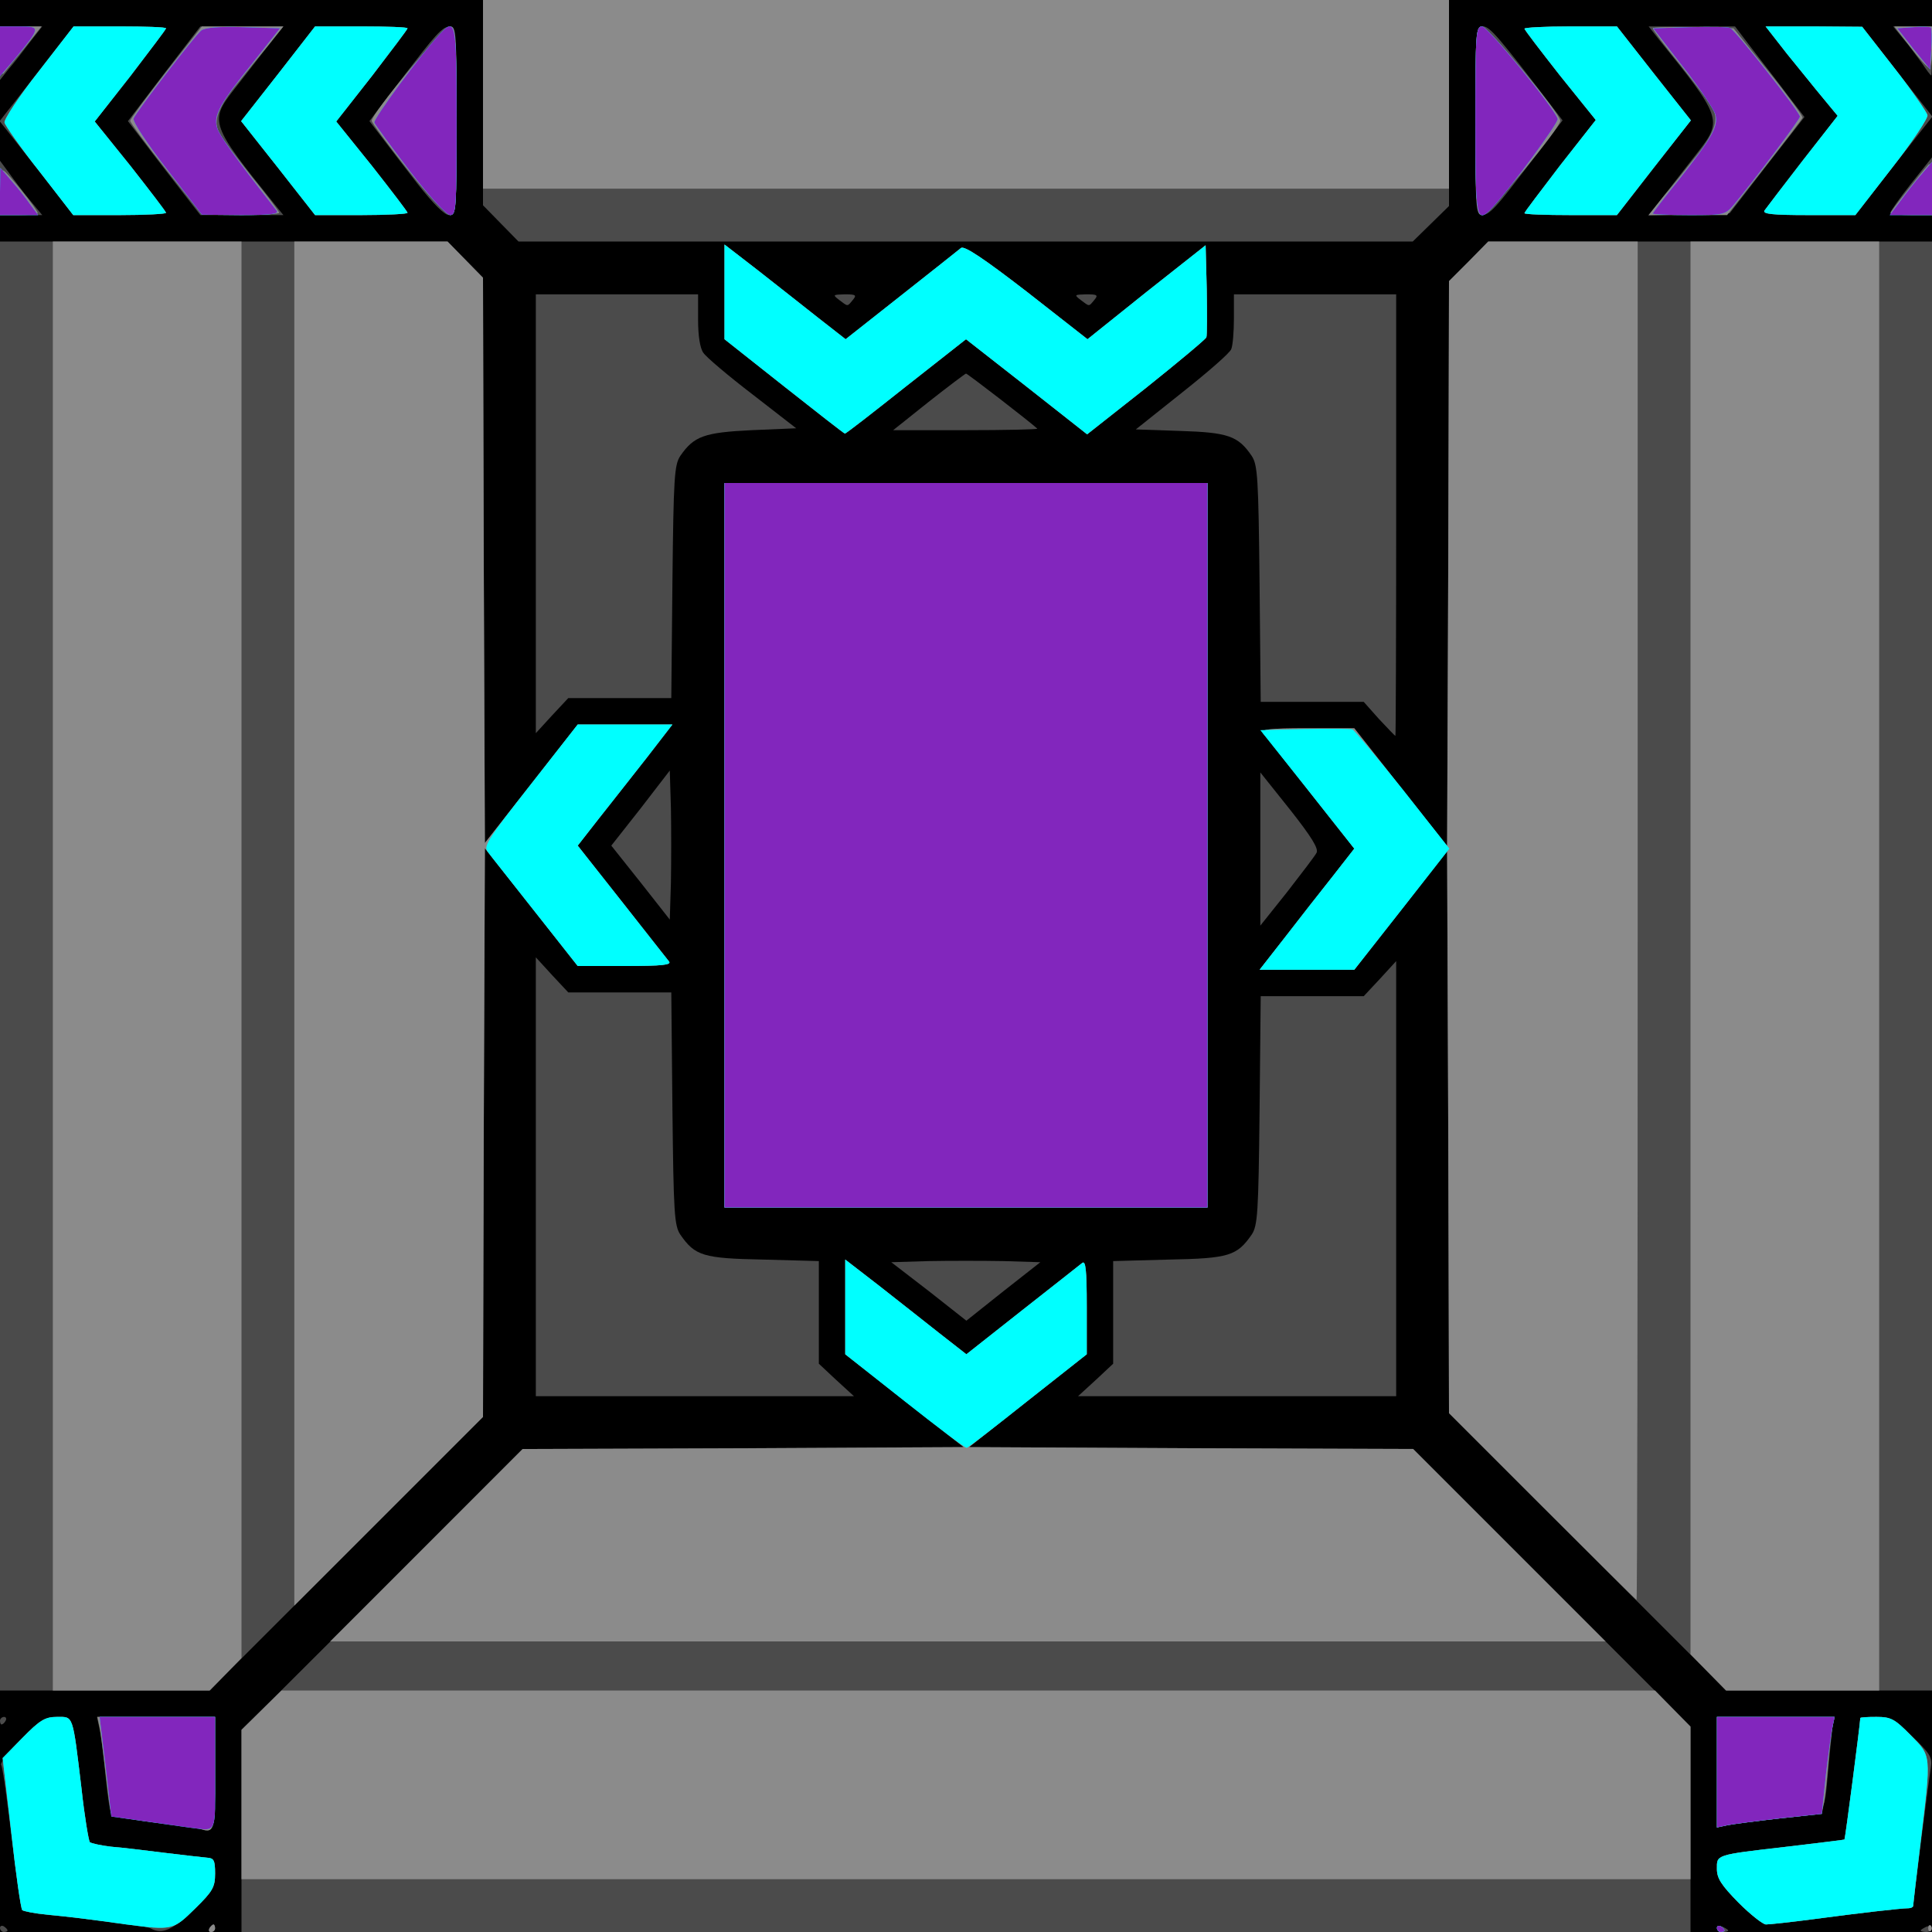 <!DOCTYPE svg PUBLIC "-//W3C//DTD SVG 20010904//EN" "http://www.w3.org/TR/2001/REC-SVG-20010904/DTD/svg10.dtd">
<svg version="1.0" xmlns="http://www.w3.org/2000/svg" width="512px" height="512px" viewBox="0 0 5120 5120" preserveAspectRatio="xMidYMid meet">
<g id="layer101" fill="#000000" stroke="none">
 <path d="M0 2560 l0 -2560 2560 0 2560 0 0 2560 0 2560 -2560 0 -2560 0 0 -2560z"/>
 </g>
<g id="layer102" fill="#4b4b4b" stroke="none">
 <path d="M0 5109 c0 -5 5 -7 10 -4 5 3 10 8 10 11 0 2 -4 4 -10 4 -5 0 -10 -5 -10 -11z"/>
 <path d="M400 5111 c-8 -5 -44 -11 -80 -15 -36 -4 -78 -8 -95 -11 -16 -2 -59 -7 -95 -10 -36 -4 -68 -10 -71 -13 -3 -4 -16 -90 -28 -191 -12 -101 -24 -188 -28 -194 -3 -5 21 -36 53 -68 50 -51 63 -59 95 -59 44 0 41 -9 65 190 8 74 19 138 22 142 4 3 30 9 57 12 28 2 91 10 140 16 50 6 100 12 113 13 19 1 22 7 22 42 0 36 -6 46 -57 96 -56 54 -83 66 -113 50z"/>
 <path d="M555 5110 c3 -5 8 -10 11 -10 2 0 4 5 4 10 0 6 -5 10 -11 10 -5 0 -7 -4 -4 -10z"/>
 <path d="M640 4852 l0 -267 373 -372 372 -373 585 -2 584 -3 -157 -123 -157 -123 0 -125 0 -126 88 68 c48 38 120 94 160 126 l73 57 147 -116 c81 -64 153 -120 160 -126 9 -7 12 17 12 116 l0 126 -156 123 -156 123 589 3 588 2 368 368 367 367 0 272 0 273 -1920 0 -1920 0 0 -268z"/>
 <path d="M4550 5110 c0 -5 7 -7 15 -4 8 4 15 8 15 10 0 2 -7 4 -15 4 -8 0 -15 -4 -15 -10z"/>
 <path d="M5090 5116 c0 -2 7 -6 15 -10 8 -3 15 -1 15 4 0 6 -7 10 -15 10 -8 0 -15 -2 -15 -4z"/>
 <path d="M4607 5042 c-45 -46 -57 -64 -57 -89 0 -38 -6 -37 185 -59 83 -10 151 -18 153 -19 2 -2 41 -302 42 -322 0 -2 19 -3 43 -3 37 0 48 7 95 52 47 45 53 55 49 82 -6 36 -47 358 -47 367 0 3 -6 6 -12 6 -20 0 -133 13 -252 29 -61 8 -117 14 -126 14 -8 0 -41 -26 -73 -58z"/>
 <path d="M525 4845 c-5 -2 -57 -9 -115 -15 -58 -7 -109 -16 -113 -20 -5 -4 -12 -50 -17 -101 -5 -52 -12 -109 -16 -126 l-7 -33 157 0 156 0 0 150 c0 158 -1 159 -45 145z"/>
 <path d="M4550 4696 l0 -146 155 0 155 0 -5 38 c-2 20 -7 66 -10 102 -12 126 -1 115 -128 129 -62 7 -124 15 -139 18 l-28 6 0 -147z"/>
 <path d="M0 4560 c0 -5 5 -10 11 -10 5 0 7 5 4 10 -3 6 -8 10 -11 10 -2 0 -4 -4 -4 -10z"/>
 <path d="M0 2560 l0 -1920 593 0 593 0 47 48 47 48 2 749 3 749 123 -157 123 -157 125 0 126 0 -68 88 c-38 48 -94 120 -126 160 l-57 73 116 147 c64 81 120 153 126 160 7 9 -17 12 -116 12 l-126 0 -123 -156 -123 -156 -3 754 -2 753 -363 363 -362 362 -277 0 -278 0 0 -1920z"/>
 <path d="M4208 4113 l-368 -368 -2 -745 -3 -744 -123 157 -123 157 -125 0 -126 0 68 -87 c38 -49 94 -121 126 -161 l57 -73 -116 -147 c-64 -81 -120 -153 -126 -159 -7 -10 17 -13 116 -13 l126 0 123 156 123 156 3 -748 2 -749 52 -52 52 -53 588 0 588 0 0 1920 0 1920 -273 0 -272 0 -367 -367z"/>
 <path d="M1420 3119 l0 -582 43 47 43 46 137 0 136 0 3 308 c3 277 5 310 21 334 39 56 60 63 220 66 l147 4 0 136 0 136 46 43 47 43 -422 0 -421 0 0 -581z"/>
 <path d="M2904 3657 l46 -43 0 -136 0 -136 148 -4 c159 -3 180 -10 219 -66 16 -24 18 -57 21 -329 l3 -303 136 0 137 0 43 -46 43 -47 0 577 0 576 -421 0 -422 0 47 -43z"/>
 <path d="M2462 3422 l-100 -77 99 -3 c54 -1 143 -1 198 0 l98 3 -98 77 -98 78 -99 -78z"/>
 <path d="M1920 2240 l0 -960 640 0 640 0 0 960 0 960 -640 0 -640 0 0 -960z"/>
 <path d="M3340 2250 l0 -203 79 99 c56 71 76 103 70 114 -4 8 -40 55 -78 104 l-71 89 0 -203z"/>
 <path d="M1698 2339 l-78 -98 78 -99 77 -100 3 99 c1 54 1 143 0 198 l-3 98 -77 -98z"/>
 <path d="M3654 1905 l-40 -45 -137 0 -136 0 -3 -312 c-3 -283 -5 -316 -21 -340 -36 -53 -63 -62 -190 -66 l-117 -4 123 -98 c68 -54 127 -105 130 -115 4 -9 7 -46 7 -81 l0 -64 215 0 215 0 0 585 c0 322 -1 585 -2 585 -2 0 -21 -21 -44 -45z"/>
 <path d="M1420 1361 l0 -581 215 0 215 0 0 68 c0 41 5 75 14 87 7 11 66 61 130 110 l116 90 -118 5 c-126 6 -153 16 -189 68 -16 24 -18 57 -21 335 l-3 307 -136 0 -137 0 -43 46 -43 47 0 -582z"/>
 <path d="M2078 1024 l-158 -125 0 -126 0 -125 88 68 c48 38 120 94 160 126 l73 57 147 -116 c81 -64 152 -120 159 -126 9 -6 60 28 174 116 l161 126 156 -125 157 -124 3 117 c1 64 1 122 -1 127 -3 6 -75 66 -160 134 l-156 123 -160 -126 -161 -126 -159 125 c-87 69 -160 126 -162 125 -2 0 -75 -57 -161 -125z"/>
 <path d="M2461 1065 c52 -41 96 -74 99 -75 4 0 171 129 189 146 2 2 -83 4 -189 4 l-193 0 94 -75z"/>
 <path d="M2224 795 c-18 -14 -17 -14 15 -15 29 0 32 2 21 15 -15 18 -12 18 -36 0z"/>
 <path d="M2864 795 c-18 -14 -17 -14 15 -15 29 0 32 2 21 15 -15 18 -12 18 -36 0z"/>
 <path d="M1327 592 l-47 -48 0 -272 0 -272 1280 0 1280 0 0 273 0 273 -48 47 -48 47 -1185 0 -1185 0 -47 -48z"/>
 <path d="M0 498 l0 -72 23 31 c12 17 37 50 55 72 l34 41 -56 0 -56 0 0 -72z"/>
 <path d="M97 445 l-98 -124 98 -125 98 -126 123 0 c67 0 122 2 122 5 0 3 -43 59 -94 126 l-95 121 95 118 c51 65 94 121 94 124 0 3 -55 6 -123 6 l-122 0 -98 -125z"/>
 <path d="M468 489 c-35 -45 -78 -101 -96 -125 l-33 -43 96 -126 96 -125 110 0 110 0 -48 61 c-26 34 -65 83 -85 109 -63 81 -59 92 107 298 l26 32 -110 0 -110 0 -63 -81z"/>
 <path d="M737 445 l-98 -124 98 -125 98 -126 123 0 c67 0 122 2 122 5 0 3 -43 59 -94 126 l-95 121 95 118 c51 65 94 121 94 124 0 3 -55 6 -123 6 l-122 0 -98 -125z"/>
 <path d="M1108 489 c-35 -45 -78 -101 -96 -125 l-33 -43 96 -126 c139 -180 135 -184 135 125 0 241 -1 250 -20 250 -12 0 -41 -29 -82 -81z"/>
 <path d="M3910 320 c0 -241 1 -250 20 -250 18 0 42 28 178 206 l33 43 -96 126 c-139 180 -135 184 -135 -125z"/>
 <path d="M4040 565 c0 -3 43 -59 94 -126 l95 -121 -95 -118 c-51 -65 -94 -121 -94 -124 0 -3 55 -6 123 -6 l122 0 98 125 98 124 -98 125 -98 126 -122 0 c-68 0 -123 -2 -123 -5z"/>
 <path d="M4417 509 c26 -34 65 -83 85 -109 63 -81 59 -92 -107 -297 l-26 -33 114 0 115 0 58 76 c33 42 74 96 92 120 l34 44 -99 127 -99 128 -108 3 -108 3 49 -62z"/>
 <path d="M4676 558 c5 -7 50 -66 101 -132 l93 -119 -38 -46 c-21 -25 -64 -79 -96 -118 l-57 -73 128 0 128 1 93 119 93 119 -103 131 -102 130 -123 0 c-97 0 -122 -3 -117 -12z"/>
 <path d="M5010 563 c1 -5 25 -39 55 -77 l55 -69 0 76 0 77 -55 0 c-30 0 -55 -3 -55 -7z"/>
 <path d="M0 141 l0 -71 56 0 56 0 -33 42 c-18 24 -43 56 -56 71 l-23 29 0 -71z"/>
 <path d="M5093 167 c-13 -17 -34 -47 -49 -64 l-27 -33 52 0 51 0 0 65 c0 36 -1 65 -2 65 -2 0 -13 -15 -25 -33z"/>
 </g>
<g id="layer103" fill="#8b8b8b" stroke="none">
 <path d="M555 5110 c3 -5 8 -10 11 -10 2 0 4 5 4 10 0 6 -5 10 -11 10 -5 0 -7 -4 -4 -10z"/>
 <path d="M4550 5109 c0 -5 5 -7 10 -4 6 3 10 8 10 11 0 2 -4 4 -10 4 -5 0 -10 -5 -10 -11z"/>
 <path d="M5110 5110 c0 -7 3 -10 7 -7 3 4 3 10 0 14 -4 3 -7 0 -7 -7z"/>
 <path d="M335 5100 c-107 -15 -149 -20 -210 -26 -33 -3 -63 -9 -66 -12 -4 -4 -17 -96 -29 -205 l-23 -198 53 -54 c46 -47 60 -55 91 -55 44 0 41 -9 65 190 8 74 19 138 22 142 4 3 30 9 57 12 28 2 91 10 140 16 50 6 100 12 113 13 19 1 22 7 22 42 0 36 -6 47 -53 93 -58 57 -60 58 -182 42z"/>
 <path d="M4607 5042 c-45 -46 -57 -64 -57 -89 0 -38 -6 -37 185 -59 83 -10 151 -18 153 -19 2 -2 41 -302 42 -322 0 -2 19 -3 43 -3 38 0 48 5 90 48 56 57 55 49 27 282 -11 91 -20 168 -20 171 0 3 -6 6 -12 6 -20 0 -133 13 -252 29 -61 8 -117 14 -126 14 -8 0 -41 -26 -73 -58z"/>
 <path d="M640 4782 l0 -198 53 -52 53 -52 1820 0 1820 0 47 48 47 48 0 202 0 202 -1920 0 -1920 0 0 -198z"/>
 <path d="M525 4845 c-5 -2 -59 -9 -119 -16 -59 -7 -110 -18 -112 -24 -2 -5 -8 -53 -14 -105 -6 -52 -13 -107 -16 -122 l-6 -28 156 0 156 0 0 150 c0 158 -1 160 -45 145z"/>
 <path d="M4550 4696 l0 -146 156 0 156 0 -6 28 c-2 15 -8 59 -11 97 -3 39 -8 84 -11 101 l-6 31 -111 12 c-62 7 -124 15 -139 18 l-28 6 0 -147z"/>
 <path d="M140 2560 l0 -1920 250 0 250 0 0 1877 0 1877 -42 43 -42 43 -208 0 -208 0 0 -1920z"/>
 <path d="M4527 4432 l-47 -48 0 -1872 0 -1872 250 0 250 0 0 1920 0 1920 -203 0 -203 0 -47 -48z"/>
 <path d="M1130 4095 l255 -255 584 -2 585 -3 -157 -123 -157 -123 0 -125 0 -126 88 68 c48 38 120 94 160 126 l73 57 147 -116 c81 -64 153 -120 160 -126 9 -7 12 17 12 116 l0 126 -156 123 -156 123 589 3 588 2 255 255 255 255 -1690 0 -1690 0 255 -255z"/>
 <path d="M780 2447 l0 -1807 203 0 203 0 47 48 47 48 2 749 3 749 123 -157 123 -157 125 0 126 0 -68 88 c-38 48 -94 120 -126 160 l-57 73 116 147 c64 81 120 153 126 160 7 9 -17 12 -116 12 l-126 0 -123 -156 -123 -156 -3 754 -2 753 -250 250 -250 250 0 -1808z"/>
 <path d="M4087 3992 l-247 -247 -2 -745 -3 -744 -123 157 -123 157 -125 0 -126 0 68 -87 c38 -49 94 -121 126 -161 l57 -73 -116 -147 c-64 -81 -120 -153 -126 -159 -7 -10 17 -13 116 -13 l126 0 123 156 123 156 3 -748 2 -749 52 -52 52 -53 198 0 198 0 0 1800 c0 990 -1 1800 -3 1800 -1 0 -113 -111 -250 -248z"/>
 <path d="M1920 2240 l0 -960 640 0 640 0 0 960 0 960 -640 0 -640 0 0 -960z"/>
 <path d="M2078 1024 l-158 -125 0 -126 0 -125 88 68 c48 38 120 94 160 126 l73 57 147 -116 c81 -64 152 -120 159 -126 9 -6 60 28 174 116 l161 126 156 -125 157 -124 3 117 c1 64 1 122 -1 127 -3 6 -75 66 -160 134 l-156 123 -160 -126 -161 -126 -159 125 c-87 69 -160 126 -162 125 -2 0 -75 -57 -161 -125z"/>
 <path d="M0 509 c0 -33 4 -59 9 -57 10 3 91 104 91 113 0 3 -22 5 -50 5 l-50 0 0 -61z"/>
 <path d="M105 455 c-50 -63 -91 -122 -93 -130 -2 -8 38 -69 90 -135 l93 -120 123 0 c67 0 122 2 122 5 0 3 -43 59 -94 126 l-95 121 95 118 c51 65 94 121 94 124 0 3 -55 6 -123 6 l-123 0 -89 -115z"/>
 <path d="M440 449 c-52 -66 -95 -124 -95 -129 0 -4 43 -62 95 -129 l95 -121 108 0 108 0 -40 50 c-23 28 -59 72 -81 100 -52 63 -66 101 -49 132 6 13 45 64 85 115 41 50 74 94 74 97 0 3 -46 6 -102 6 l-103 -1 -95 -120z"/>
 <path d="M737 445 l-98 -124 98 -125 98 -126 123 0 c67 0 122 2 122 5 0 3 -43 59 -94 126 l-95 121 95 118 c51 65 94 121 94 124 0 3 -55 6 -123 6 l-122 0 -98 -125z"/>
 <path d="M1080 449 c-52 -66 -95 -124 -95 -129 0 -19 191 -250 208 -250 16 0 17 19 17 250 0 232 -1 250 -17 250 -11 -1 -58 -51 -113 -121z"/>
 <path d="M3910 320 c0 -232 1 -250 18 -250 16 1 207 231 207 250 0 19 -191 250 -207 250 -17 0 -18 -19 -18 -250z"/>
 <path d="M4040 565 c0 -3 43 -59 94 -126 l95 -121 -95 -118 c-51 -65 -94 -121 -94 -124 0 -3 55 -6 123 -6 l122 0 98 125 98 124 -98 125 -98 126 -122 0 c-68 0 -123 -2 -123 -5z"/>
 <path d="M4409 520 c23 -27 59 -72 81 -100 52 -63 66 -101 49 -132 -6 -13 -45 -64 -85 -115 -41 -50 -74 -94 -74 -98 0 -3 48 -4 107 -3 l107 3 93 115 c51 63 91 118 90 122 -1 3 -47 63 -101 132 l-99 126 -104 0 -104 0 40 -50z"/>
 <path d="M4676 558 c5 -7 50 -66 101 -132 l93 -119 -38 -46 c-21 -25 -64 -79 -96 -118 l-57 -73 128 0 128 1 85 109 c47 60 86 117 88 125 2 8 -40 71 -94 140 l-97 125 -124 0 c-97 0 -122 -3 -117 -12z"/>
 <path d="M5010 565 c0 -5 79 -105 101 -129 5 -6 9 20 9 62 l0 72 -55 0 c-30 0 -55 -2 -55 -5z"/>
 <path d="M1280 250 l0 -250 1280 0 1280 0 0 250 0 250 -1280 0 -1280 0 0 -250z"/>
 <path d="M0 137 l0 -67 55 0 55 0 -46 58 c-26 31 -50 61 -55 67 -5 5 -9 -19 -9 -58z"/>
 <path d="M5063 125 l-43 -55 50 0 50 0 0 55 c0 30 -3 55 -7 55 -5 0 -27 -25 -50 -55z"/>
 </g>
<g id="layer104" fill="#00ffff" stroke="none">
 <path d="M4550 5109 c0 -5 5 -7 10 -4 6 3 10 8 10 11 0 2 -4 4 -10 4 -5 0 -10 -5 -10 -11z"/>
 <path d="M335 5100 c-107 -15 -149 -20 -210 -26 -33 -3 -63 -9 -66 -12 -4 -4 -17 -96 -29 -205 l-23 -198 53 -54 c46 -47 60 -55 91 -55 44 0 41 -9 65 190 8 74 19 138 22 142 4 3 30 9 57 12 28 2 91 10 140 16 50 6 100 12 113 13 19 1 22 7 22 42 0 36 -6 47 -53 93 -58 57 -60 58 -182 42z"/>
 <path d="M4607 5042 c-45 -46 -57 -64 -57 -89 0 -38 -6 -37 185 -59 83 -10 151 -18 153 -19 2 -2 41 -302 42 -322 0 -2 19 -3 43 -3 38 0 48 5 90 48 56 57 55 49 27 282 -11 91 -20 168 -20 171 0 3 -6 6 -12 6 -20 0 -133 13 -252 29 -61 8 -117 14 -126 14 -8 0 -41 -26 -73 -58z"/>
 <path d="M500 4843 c-19 -3 -73 -10 -120 -17 l-85 -12 -15 -132 -16 -132 153 0 153 0 0 150 c0 166 7 152 -70 143z"/>
 <path d="M4550 4696 l0 -146 156 0 156 0 -5 23 c-3 12 -11 70 -18 128 l-11 106 -112 12 c-61 7 -123 15 -138 18 l-28 6 0 -147z"/>
 <path d="M2398 3714 l-158 -125 0 -126 0 -125 88 68 c48 38 120 94 160 126 l73 57 147 -116 c81 -64 153 -120 160 -126 9 -7 12 17 12 116 l0 126 -156 123 c-85 68 -158 124 -162 125 -4 1 -78 -55 -164 -123z"/>
 <path d="M1920 2240 l0 -960 640 0 640 0 0 960 0 960 -640 0 -640 0 0 -960z"/>
 <path d="M3406 2483 c38 -49 94 -121 126 -161 l57 -73 -124 -157 -125 -157 117 -3 c64 -1 122 -1 127 1 6 3 66 75 134 160 l123 156 -126 161 -126 160 -126 0 -125 0 68 -87z"/>
 <path d="M1419 2418 c-62 -79 -119 -150 -126 -160 -13 -15 -1 -33 112 -177 l126 -161 126 0 125 0 -68 88 c-38 48 -94 120 -126 160 l-57 73 116 147 c64 81 120 153 126 160 7 9 -17 12 -116 12 l-126 0 -112 -142z"/>
 <path d="M2078 1024 l-158 -125 0 -126 0 -125 88 68 c48 38 120 94 160 126 l73 57 147 -116 c81 -64 152 -120 159 -126 9 -6 60 28 174 116 l161 126 156 -125 157 -124 3 117 c1 64 1 122 -1 127 -3 6 -75 66 -160 134 l-156 123 -160 -126 -161 -126 -159 125 c-87 69 -160 126 -162 125 -2 0 -75 -57 -161 -125z"/>
 <path d="M0 508 l1 -63 30 35 c17 19 39 47 50 63 l20 27 -50 0 -51 0 0 -62z"/>
 <path d="M105 455 c-50 -63 -91 -122 -93 -130 -2 -8 38 -69 90 -135 l93 -120 123 0 c67 0 122 2 122 5 0 3 -43 59 -94 126 l-95 121 95 118 c51 65 94 121 94 124 0 3 -55 6 -123 6 l-123 0 -89 -115z"/>
 <path d="M442 448 c-52 -67 -91 -126 -88 -134 7 -18 160 -217 179 -233 10 -8 47 -11 112 -9 l97 3 -71 90 c-88 109 -105 140 -96 172 5 20 43 74 158 221 7 9 -13 12 -94 12 l-104 -1 -93 -121z"/>
 <path d="M737 445 l-98 -124 98 -125 98 -126 123 0 c67 0 122 2 122 5 0 3 -43 59 -94 126 l-95 121 95 118 c51 65 94 121 94 124 0 3 -55 6 -123 6 l-122 0 -98 -125z"/>
 <path d="M1085 452 c-49 -64 -91 -122 -93 -127 -3 -10 124 -182 171 -232 45 -49 47 -40 47 227 0 232 -1 250 -17 250 -11 -1 -55 -49 -108 -118z"/>
 <path d="M3910 320 c0 -232 1 -250 18 -250 15 1 192 217 200 245 3 10 -124 182 -171 233 -45 48 -47 39 -47 -228z"/>
 <path d="M4040 565 c0 -3 43 -59 94 -126 l95 -121 -95 -118 c-51 -65 -94 -121 -94 -124 0 -3 55 -6 123 -6 l122 0 98 125 98 124 -98 125 -98 126 -122 0 c-68 0 -123 -2 -123 -5z"/>
 <path d="M4380 566 c0 -2 32 -44 71 -92 85 -108 103 -139 95 -170 -4 -14 -42 -71 -86 -127 l-79 -102 96 -3 c53 -1 102 -1 108 2 13 5 185 223 185 235 0 8 -120 167 -173 231 -25 30 -27 30 -121 30 -53 0 -96 -2 -96 -4z"/>
 <path d="M4676 558 c5 -7 50 -66 101 -132 l93 -119 -38 -46 c-21 -25 -64 -79 -96 -118 l-57 -73 128 0 128 1 85 109 c47 60 86 117 88 125 2 8 -40 71 -94 140 l-97 125 -124 0 c-97 0 -122 -3 -117 -12z"/>
 <path d="M5036 533 c15 -21 40 -53 56 -71 l28 -33 0 71 0 70 -56 0 -56 0 28 -37z"/>
 <path d="M0 136 l0 -66 50 0 c59 0 58 2 -9 84 l-41 48 0 -66z"/>
 <path d="M5071 130 l-43 -55 42 -3 c23 -2 44 -1 47 1 2 3 3 29 1 58 l-3 53 -44 -54z"/>
 </g>
<g id="layer105" fill="#8226bd" stroke="none">
 <path d="M4550 5109 c0 -5 5 -7 10 -4 6 3 10 8 10 11 0 2 -4 4 -10 4 -5 0 -10 -5 -10 -11z"/>
 <path d="M500 4843 c-19 -3 -73 -10 -120 -17 l-85 -12 -15 -132 -16 -132 153 0 153 0 0 150 c0 166 7 152 -70 143z"/>
 <path d="M4550 4696 l0 -146 156 0 156 0 -5 23 c-3 12 -11 70 -18 128 l-11 106 -112 12 c-61 7 -123 15 -138 18 l-28 6 0 -147z"/>
 <path d="M1920 2240 l0 -960 640 0 640 0 0 960 0 960 -640 0 -640 0 0 -960z"/>
 <path d="M0 508 l1 -63 30 35 c17 19 39 47 50 63 l20 27 -50 0 -51 0 0 -62z"/>
 <path d="M442 448 c-52 -67 -91 -126 -88 -134 7 -18 160 -217 179 -233 10 -8 47 -11 112 -9 l97 3 -71 90 c-88 109 -105 140 -96 172 5 20 43 74 158 221 7 9 -13 12 -94 12 l-104 -1 -93 -121z"/>
 <path d="M1085 452 c-49 -64 -91 -122 -93 -127 -3 -10 124 -182 171 -232 45 -49 47 -40 47 227 0 232 -1 250 -17 250 -11 -1 -55 -49 -108 -118z"/>
 <path d="M3910 320 c0 -232 1 -250 18 -250 15 1 192 217 200 245 3 10 -124 182 -171 233 -45 48 -47 39 -47 -228z"/>
 <path d="M4380 566 c0 -2 32 -44 71 -92 85 -108 103 -139 95 -170 -4 -14 -42 -71 -86 -127 l-79 -102 96 -3 c53 -1 102 -1 108 2 13 5 185 223 185 235 0 8 -120 167 -173 231 -25 30 -27 30 -121 30 -53 0 -96 -2 -96 -4z"/>
 <path d="M5036 533 c15 -21 40 -53 56 -71 l28 -33 0 71 0 70 -56 0 -56 0 28 -37z"/>
 <path d="M0 136 l0 -66 50 0 c59 0 58 2 -9 84 l-41 48 0 -66z"/>
 <path d="M5071 130 l-43 -55 42 -3 c23 -2 44 -1 47 1 2 3 3 29 1 58 l-3 53 -44 -54z"/>
 </g>

</svg>